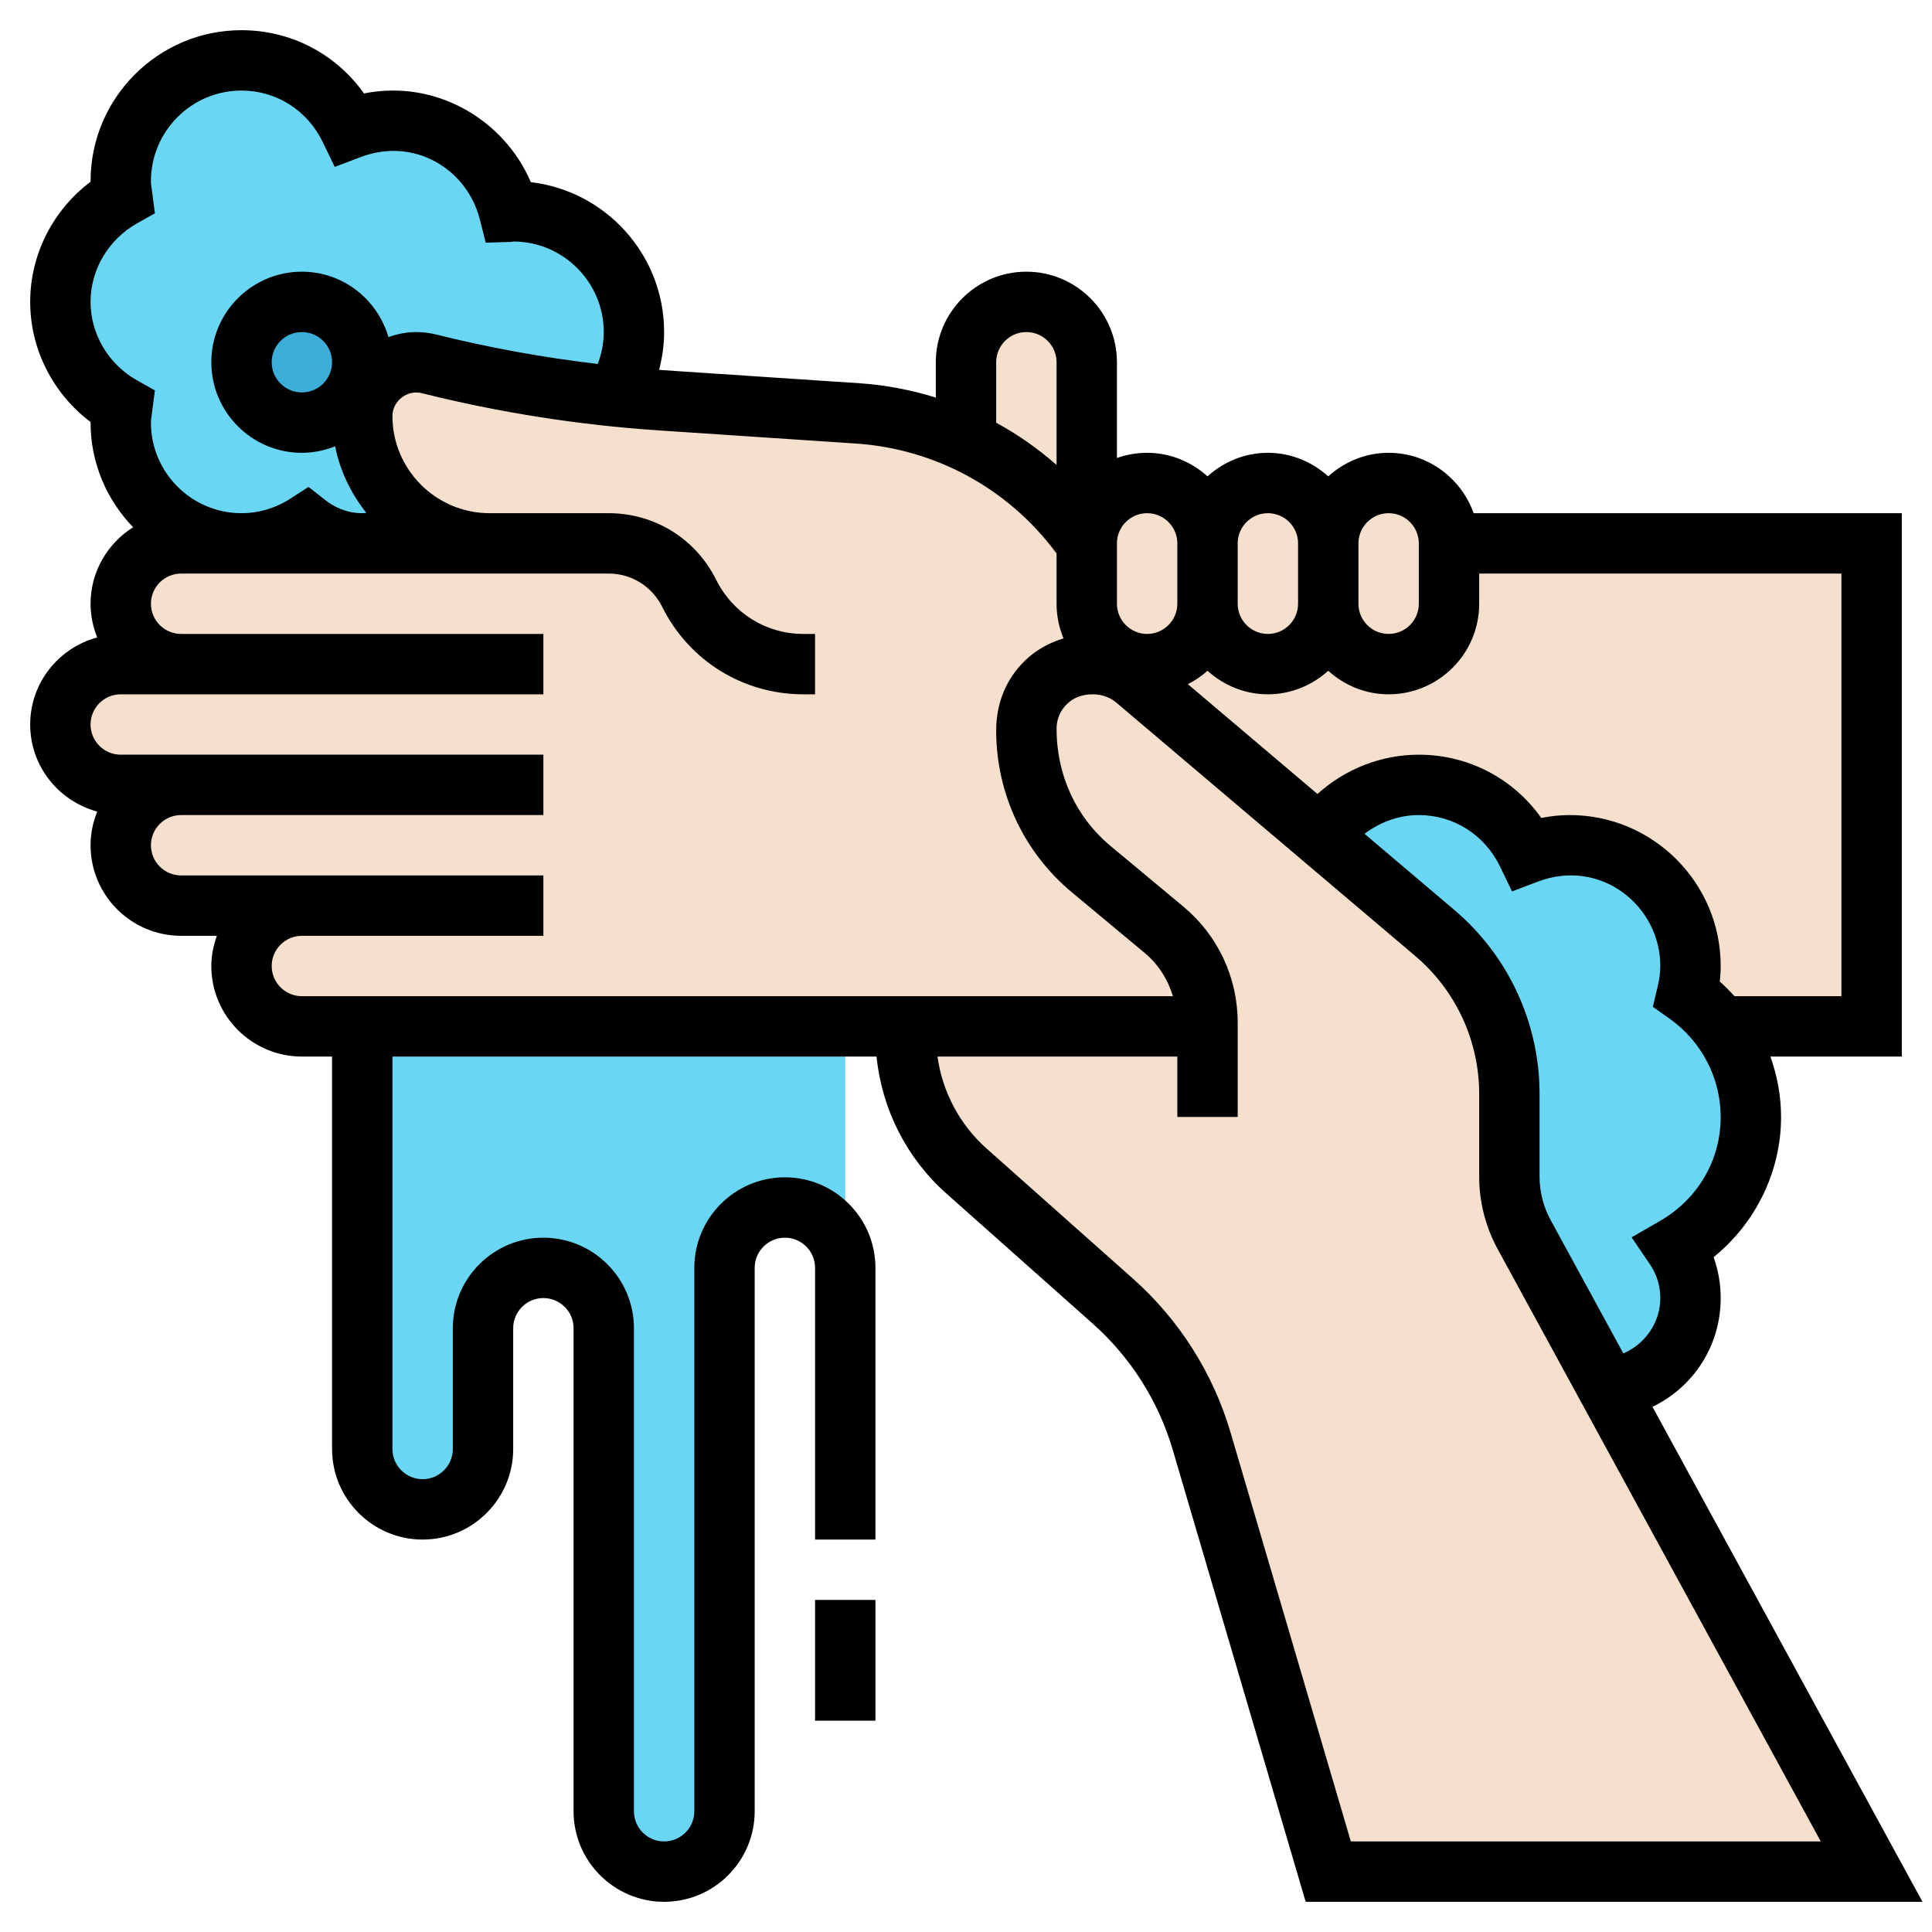<svg id="_x33_0" enable-background="new 0 0 64 64" height="512" viewBox="0 0 64 64" width="512" xmlns="http://www.w3.org/2000/svg"><g><g><path d="m58 37c0 1.85-1.02 3.45-2.52 4.32.33.48.52 1.06.52 1.68 0 1.57-1.2 2.85-2.73 2.99l-2.78-5.09c-.32-.59-.49-1.25-.49-1.92v-2.74c0-2.05-.9-4.01-2.47-5.34l-3.8-3.21c.73-1.02 1.92-1.69 3.27-1.69 1.59 0 2.94.93 3.59 2.27.44-.17.91-.27 1.41-.27 2.21 0 4 1.79 4 4 0 .32-.05.63-.12.93.43.3.8.66 1.1 1.08.65.83 1.02 1.86 1.02 2.99z" fill="#69d6f4"/><path d="m13.78 12c-.98 0-1.78.8-1.78 1.78 0 1.48.76 2.78 1.91 3.53-.52.43-1.18.69-1.91.69-.7 0-1.33-.25-1.84-.64-.62.4-1.36.64-2.16.64-2.21 0-4-1.79-4-4 0-.18.03-.35.05-.53-1.22-.68-2.05-1.97-2.05-3.47s.83-2.79 2.05-3.47c-.02-.18-.05-.35-.05-.53 0-2.21 1.79-4 4-4 1.59 0 2.94.93 3.59 2.27.44-.17.91-.27 1.41-.27 1.87 0 3.42 1.28 3.86 3.01.05 0 .09-.01.14-.01 2.21 0 4 1.79 4 4 0 .78-.23 1.52-.62 2.13-2.08-.21-4.14-.57-6.17-1.08-.14-.03-.28-.05-.43-.05z" fill="#69d6f4"/><circle cx="10" cy="12" fill="#3bafda" r="2"/><g fill="#f5e0cd"><path d="m40 20c0 1.1.9 2 2 2s2-.9 2-2c0 1.1.9 2 2 2s2-.9 2-2v-2h14v16h-5.01l-.01.01c-.3-.42-.67-.78-1.1-1.08.07-.3.12-.61.12-.93 0-2.21-1.79-4-4-4-.5 0-.97.1-1.41.27-.65-1.34-2-2.27-3.59-2.27-1.35 0-2.54.67-3.27 1.69l-6.12-5.19c-.17-.14-.35-.25-.55-.32l.16-.34.78.16c1.1 0 2-.9 2-2z"/><path d="m36 12v6l-.25-.33c-.99-1.32-2.28-2.36-3.75-3.05v-2.62c0-.55.22-1.05.59-1.41.36-.37.86-.59 1.41-.59 1.1 0 2 .9 2 2z"/><path d="m44 18v2c0 1.1-.9 2-2 2s-2-.9-2-2v-2c0-1.1.9-2 2-2 .55 0 1.05.22 1.41.59.37.36.59.86.59 1.41z"/><path d="m6 22c-1.1 0-2-.9-2-2 0-.55.22-1.05.59-1.41.36-.37.86-.59 1.41-.59h2 4 4.22c-.85 0-1.64-.25-2.31-.69-1.15-.75-1.91-2.05-1.91-3.53 0-.98.8-1.78 1.78-1.78.15 0 .29.02.43.05 2.03.51 4.09.87 6.17 1.08.5.05 1.01.1 1.52.13l6.52.43c1.26.09 2.47.4 3.58.93 1.47.69 2.76 1.73 3.75 3.05l.25.33v2c0 .55.22 1.05.59 1.41l.63.43-.16.34c-.27-.12-.56-.18-.85-.18h-.07c-1.18 0-2.14.95-2.14 2.14v.06c0 1.78.79 3.46 2.15 4.59.8.67 1.69 1.41 2.42 2.01.91.76 1.43 1.89 1.43 3.07v.13h-10-18-2c-1.1 0-2-.9-2-2 0-.55.22-1.05.59-1.41.36-.37.86-.59 1.41-.59h-4c-1.1 0-2-.9-2-2 0-.55.22-1.05.59-1.41.36-.37.86-.59 1.41-.59h-2c-1.1 0-2-.9-2-2 0-.55.22-1.05.59-1.41.36-.37.86-.59 1.41-.59z"/><path d="m48 18v2c0 1.1-.9 2-2 2s-2-.9-2-2v-2c0-1.1.9-2 2-2 .55 0 1.05.22 1.41.59.37.36.59.86.59 1.41z"/><path d="m40 18v2c0 1.1-.9 2-2 2l-.78-.16-.63-.43c-.37-.36-.59-.86-.59-1.41v-2c0-1.1.9-2 2-2 .55 0 1.05.22 1.41.59.37.36.59.86.59 1.41z"/><path d="m34 24.14c0-1.19.96-2.14 2.14-2.14h.07c.29 0 .58.06.85.18.2.07.38.18.55.32l6.12 5.19 3.8 3.21c1.57 1.33 2.47 3.29 2.47 5.34v2.74c0 .67.17 1.33.49 1.92l2.78 5.09 8.73 16.01h-18l-4.19-14.25c-.53-1.8-1.55-3.41-2.95-4.65l-4.85-4.31c-1.28-1.14-2.01-2.77-2.01-4.48v-.31h10v-.13c0-1.18-.52-2.31-1.43-3.07-.73-.6-1.62-1.34-2.42-2.01-1.36-1.13-2.15-2.81-2.15-4.59z"/></g><path d="m12 34v14c0 1.105.895 2 2 2s2-.895 2-2v-4c0-1.105.895-2 2-2s2 .895 2 2v16c0 1.105.895 2 2 2s2-.895 2-2v-18c0-1.105.895-2 2-2s2 .895 2 2v-8z" fill="#69d6f4"/></g><path d="m27 53h2v4h-2z"/><path d="m57 43c0-.467-.08-.924-.235-1.354 1.397-1.131 2.235-2.839 2.235-4.646 0-.69-.126-1.364-.353-2h4.353v-18h-14.184c-.414-1.161-1.514-2-2.816-2-.771 0-1.468.301-2 .78-.532-.48-1.229-.78-2-.78s-1.468.301-2 .78c-.532-.48-1.229-.78-2-.78-.351 0-.688.061-1 .171v-3.171c0-1.654-1.346-3-3-3s-3 1.346-3 3v1.17c-.81-.25-1.651-.416-2.514-.473l-6.524-.435c-.043-.003-.085-.008-.128-.011.105-.407.166-.825.166-1.251 0-2.56-1.933-4.676-4.416-4.966-.896-2.101-3.186-3.412-5.527-2.938-.929-1.31-2.419-2.096-4.057-2.096-2.757 0-5 2.243-5 5v.021c-1.248.939-2 2.411-2 3.979s.752 3.04 2 3.979v.021c0 1.347.541 2.566 1.41 3.466-.844.531-1.41 1.465-1.41 2.534 0 .395.081.77.22 1.116-1.275.345-2.22 1.501-2.22 2.884s.945 2.539 2.22 2.884c-.139.346-.22.721-.22 1.116 0 1.654 1.346 3 3 3h1.184c-.112.314-.184.648-.184 1 0 1.654 1.346 3 3 3h1v13c0 1.654 1.346 3 3 3s3-1.346 3-3v-4c0-.552.448-1 1-1s1 .448 1 1v16c0 1.654 1.346 3 3 3s3-1.346 3-3v-18c0-.552.448-1 1-1s1 .448 1 1v9h2v-9c0-1.654-1.346-3-3-3s-3 1.346-3 3v18c0 .552-.448 1-1 1s-1-.448-1-1v-16c0-1.654-1.346-3-3-3s-3 1.346-3 3v4c0 .552-.448 1-1 1s-1-.448-1-1v-13h16.037c.174 1.74.994 3.366 2.313 4.537l4.845 4.307c1.261 1.122 2.18 2.569 2.655 4.188l4.402 14.968h20.433l-8.945-16.398c1.349-.647 2.26-2.014 2.26-3.602zm-2.018-2.55-.933.538.605.891c.227.331.346.719.346 1.121 0 .814-.507 1.526-1.224 1.834l-2.409-4.417c-.24-.439-.367-.937-.367-1.437v-2.737c0-2.355-1.03-4.58-2.827-6.103l-2.972-2.519c.515-.388 1.14-.621 1.799-.621 1.152 0 2.183.653 2.69 1.704l.398.825.856-.325c2.078-.787 4.056.799 4.056 2.796 0 .21-.029.437-.091.693l-.157.658.552.391c1.062.752 1.696 1.97 1.696 3.258 0 1.432-.754 2.722-2.018 3.45zm6.018-7.45h-3.544c-.153-.17-.314-.333-.487-.486.021-.175.031-.346.031-.514 0-2.757-2.243-5-5-5-.313 0-.629.032-.943.096-.929-1.31-2.419-2.096-4.057-2.096-1.252 0-2.445.476-3.357 1.302l-4.293-3.638c.236-.12.454-.268.65-.444.532.48 1.229.78 2 .78s1.468-.301 2-.78c.532.48 1.229.78 2 .78 1.654 0 3-1.346 3-3v-1h12zm-15-16c.552 0 1 .449 1 1v2c0 .551-.448 1-1 1s-1-.449-1-1v-2c0-.551.448-1 1-1zm-4 0c.552 0 1 .449 1 1v2c0 .551-.448 1-1 1s-1-.449-1-1v-2c0-.551.448-1 1-1zm-5 1c0-.551.448-1 1-1s1 .449 1 1v2c0 .551-.448 1-1 1s-1-.449-1-1zm-4-6c0-.551.448-1 1-1s1 .449 1 1v3.402c-.616-.54-1.285-1.011-2-1.399zm-30-2c0-1.07.591-2.067 1.543-2.603l.588-.331-.102-.784c-.013-.093-.029-.185-.029-.282 0-1.654 1.346-3 3-3 1.152 0 2.183.653 2.69 1.704l.398.825.856-.325c1.775-.674 3.524.392 3.949 2.057l.198.778.803-.025c.06-.003.118-.009.106-.014 1.654 0 3 1.346 3 3 0 .365-.072.721-.199 1.057-1.8-.213-3.591-.536-5.347-.975-.222-.054-.447-.082-.673-.082-.322 0-.626.066-.914.167-.363-1.248-1.504-2.167-2.867-2.167-1.654 0-3 1.346-3 3s1.346 3 3 3c.39 0 .76-.08 1.102-.216.162.825.531 1.568 1.032 2.205-.045.003-.089.011-.134.011-.553 0-.969-.234-1.22-.432l-.56-.438-.598.386c-.49.317-1.052.484-1.622.484-1.654 0-3-1.346-3-3 0-.097.016-.189.029-.282l.102-.785-.588-.331c-.952-.535-1.543-1.532-1.543-2.602zm7 3c-.552 0-1-.449-1-1s.448-1 1-1 1 .449 1 1-.448 1-1 1zm-1 19c0-.551.448-1 1-1h8v-2h-12c-.552 0-1-.449-1-1s.448-1 1-1h12v-2h-14c-.552 0-1-.449-1-1s.448-1 1-1h14v-2h-12c-.552 0-1-.449-1-1s.448-1 1-1h14.162c.756 0 1.436.421 1.777 1.108.89 1.784 2.681 2.892 4.674 2.892h.387v-2h-.387c-1.229 0-2.335-.684-2.889-1.794-.677-1.361-2.042-2.206-3.562-2.206h-3.942c-1.776 0-3.22-1.444-3.22-3.219 0-.494.485-.877.971-.757 2.57.643 5.214 1.058 7.858 1.234l6.524.435c2.619.175 5.025 1.479 6.601 3.581l.046.06v1.666c0 .407.083.794.23 1.148-.487.147-.939.398-1.309.768-.594.592-.921 1.38-.921 2.283 0 2.08.913 4.033 2.505 5.358l2.421 2.016c.452.377.761.877.929 1.427h-28.855c-.552 0-1-.449-1-1zm35.748 29-3.98-13.533c-.581-1.978-1.703-3.747-3.245-5.117l-4.845-4.307c-.891-.793-1.459-1.876-1.623-3.043h7.945v2h2v-3.127c0-1.488-.654-2.887-1.794-3.836l-2.421-2.016c-1.135-.945-1.785-2.338-1.785-3.885 0-.304.118-.59.334-.804.214-.214.499-.332.873-.332h.004c.278 0 .551.097.753.262l9.916 8.404c1.348 1.143 2.12 2.811 2.12 4.577v2.737c0 .833.211 1.661.61 2.394l10.705 19.626z"/></g></svg>